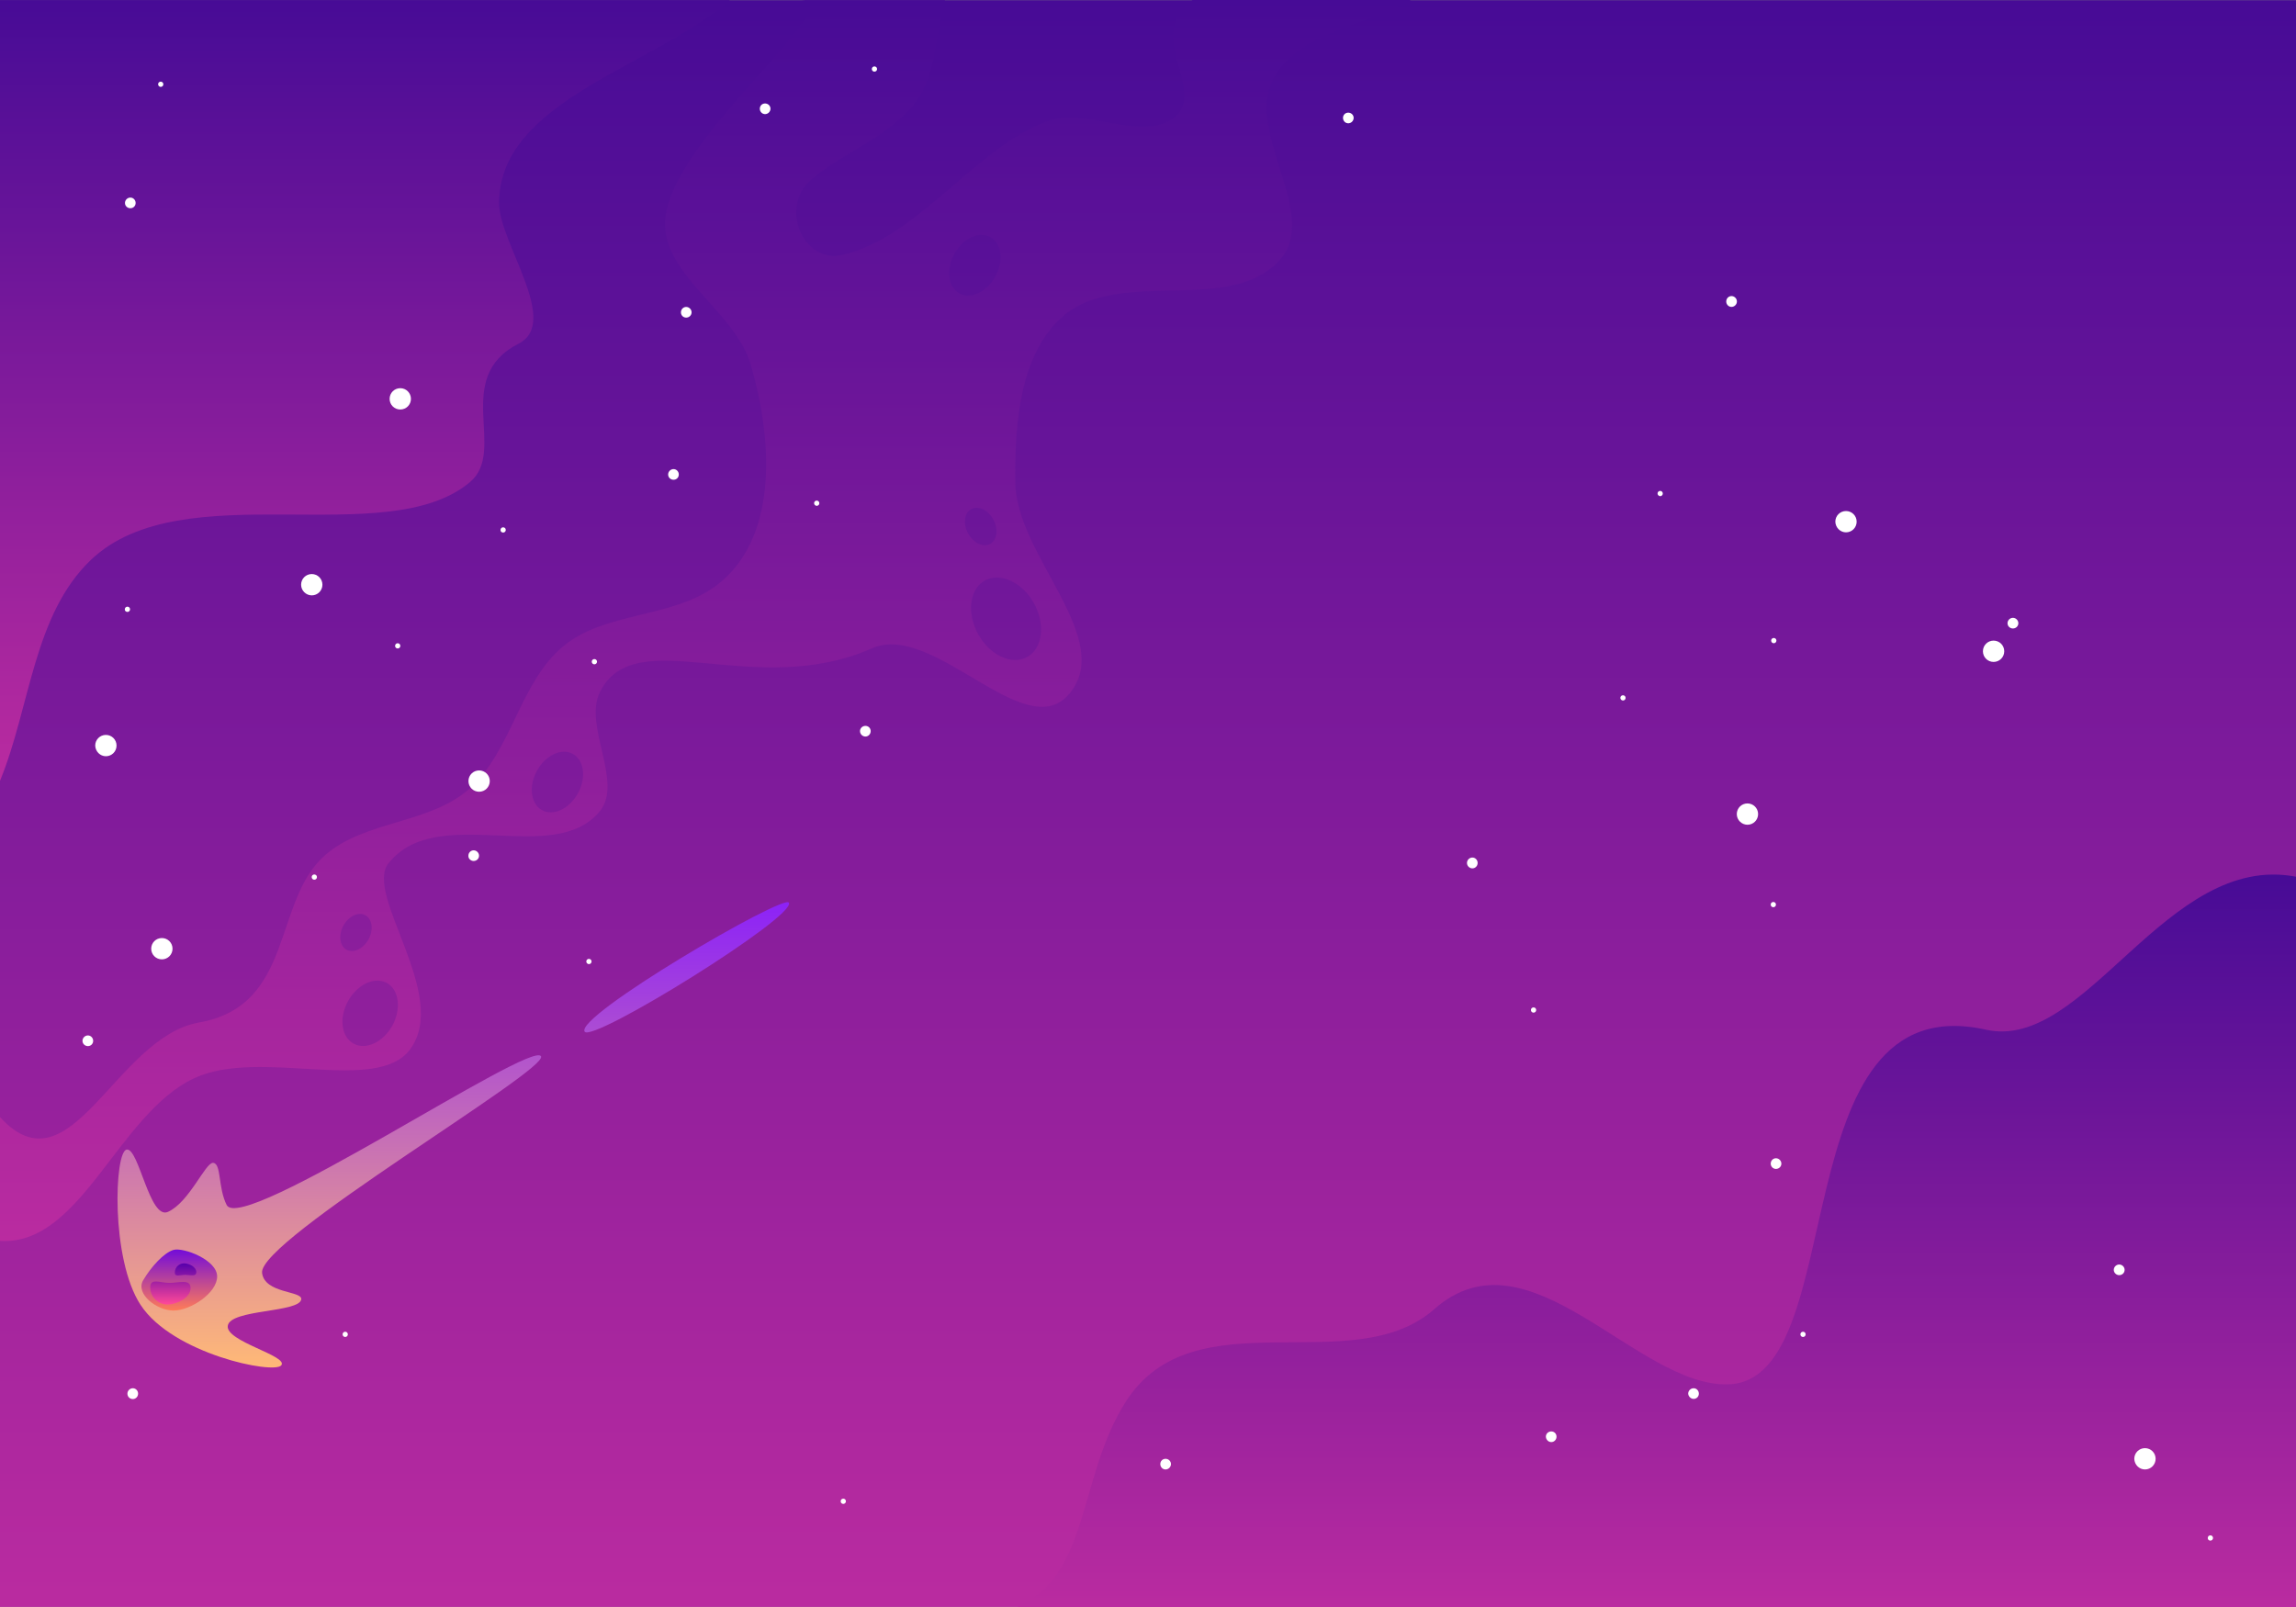 <svg width="5009" height="3506" viewBox="0 0 5009 3506" fill="none" xmlns="http://www.w3.org/2000/svg">
<rect x="0" y="0" width="5009" height="3506" fill="#808080" stroke="none"/>
<g clip-path="url(#clip0_102_182)">
<path d="M5009 0.358H0V3506.36H5009V0.358Z" fill="url(#paint0_linear_102_182)"/>
<path fill-rule="evenodd" clip-rule="evenodd" d="M1743.49 0.358C1863.71 0.358 1476.58 288.708 1451.89 471.879C1435.44 594.947 1602.52 675.799 1637.59 794.932C1691.61 979.891 1690.54 1181.31 1563.17 1277.19C1467.64 1349.45 1321.66 1333.71 1229.35 1409.55C1133.11 1488.98 1116.65 1639.59 1022.55 1722.23C936.325 1797.72 796.431 1790.21 709.847 1865.33C594.282 1965.15 643.299 2194.11 434.352 2230.96C251.166 2263.16 154.563 2606.96 0 2437.39V2707.49C176.746 2718.94 256.89 2430.59 423.618 2352.6C567.448 2285.34 822.192 2389.09 895.18 2288.92C981.406 2170.5 793.211 1951.55 847.594 1883.58C954.572 1749.42 1208.24 1893.24 1308.78 1769.81C1360.3 1706.49 1272.29 1583.42 1308.78 1510.08C1385.7 1355.18 1644.74 1528.33 1902.35 1414.56C2036.87 1355.53 2235.45 1626.35 2331.69 1515.09C2435.45 1395.6 2217.2 1212.43 2215.05 1053.95C2213.26 927.301 2224 770.247 2320.96 688.321C2445.11 583.856 2684.82 687.963 2792.52 566.684C2879.46 468.659 2717.74 291.213 2776.77 174.584C2829.37 70.835 2978.21 57.241 3078.75 0C2919.89 0 2760.67 0 2601.82 0C2496.63 70.478 2630.44 199.27 2564.61 254.006C2492.69 314.109 2371.4 231.468 2283.75 264.739C2125.96 324.484 2002.88 517.672 1838.66 555.951C1751.72 576.343 1699.48 451.129 1769.97 391.742C1842.24 330.566 1941.35 298.01 1997.88 222.166C2044.03 160.99 2040.45 75.486 2061.56 0.358C1955.66 0.358 1849.39 0.358 1743.49 0.358ZM2148.86 1266.45C2182.49 1248.21 2230.44 1270.39 2255.84 1316.54C2281.24 1362.69 2274.44 1415.28 2240.81 1433.52C2207.18 1452.13 2159.24 1429.59 2133.83 1383.44C2108.43 1337.29 2115.23 1284.7 2148.86 1266.45ZM797.147 1996.99C782.12 1988.76 760.652 1998.78 749.203 2019.53C737.754 2040.28 740.974 2063.89 756.001 2072.12C771.028 2080.35 792.495 2070.33 803.945 2049.58C815.394 2028.83 812.174 2005.22 797.147 1996.99ZM844.017 2144.74C817.183 2130.07 779.257 2147.96 759.221 2184.45C739.185 2220.94 744.552 2262.44 771.386 2277.11C798.22 2291.78 836.145 2273.89 856.181 2237.4C875.859 2200.91 870.493 2159.41 844.017 2144.74ZM2160.31 517.314C2135.62 503.719 2100.56 520.176 2081.96 554.163C2063.35 588.149 2068.36 626.787 2093.05 640.024C2117.73 653.619 2152.8 637.162 2171.4 603.175C2190.36 569.546 2185.36 530.909 2160.31 517.314ZM1249.75 1644.96C1225.06 1631.36 1190 1647.82 1171.39 1681.81C1152.79 1715.79 1157.79 1754.07 1182.48 1767.67C1207.17 1781.26 1242.23 1764.81 1260.84 1730.82C1279.44 1697.19 1274.43 1658.55 1249.75 1644.96ZM2118.81 1110.83C2134.19 1102.6 2155.66 1112.62 2167.11 1133.73C2178.56 1154.48 2175.34 1178.45 2160.31 1186.67C2144.93 1194.9 2123.46 1184.88 2112.01 1163.78C2100.56 1143.03 2103.78 1119.06 2118.81 1110.83Z" fill="url(#paint1_linear_102_182)"/>
<path fill-rule="evenodd" clip-rule="evenodd" d="M2217.56 3506.36C2378.2 3440.17 2351.73 3220.87 2456.2 3058.09C2605.04 2825.19 2950.66 3014.09 3129.19 2856.32C3335.64 2673.86 3569.99 3026.25 3770.35 3020.53C4043.69 3012.3 3880.54 2145.82 4332.78 2246.7C4550.68 2295.36 4725.99 1858.18 5009 1912.92V3506.36H2217.56Z" fill="url(#paint2_linear_102_182)"/>
<path fill-rule="evenodd" clip-rule="evenodd" d="M0 1703.63C66.19 1543 72.63 1341.22 198.571 1221.38C398.931 1030.69 843.301 1205.28 1025.41 1051.8C1106.99 983.111 985.342 824.268 1131.32 749.855C1223.63 702.989 1088.74 530.193 1088.74 442.543C1089.82 219.304 1424.7 145.964 1592.5 0.358H0V1703.63Z" fill="url(#paint3_linear_102_182)"/>
<path fill-rule="evenodd" clip-rule="evenodd" d="M873.256 893.508C886.136 893.508 896.512 883.133 896.512 870.254C896.512 857.375 886.136 847 873.256 847C860.376 847 850 857.375 850 870.254C850 883.133 860.376 893.508 873.256 893.508Z" fill="white"/>
<path fill-rule="evenodd" clip-rule="evenodd" d="M680.151 1299.01C693.031 1299.01 703.407 1288.63 703.407 1275.75C703.407 1262.88 693.031 1252.5 680.151 1252.5C667.27 1252.5 656.895 1262.88 656.895 1275.75C656.895 1288.63 667.628 1299.01 680.151 1299.01Z" fill="white"/>
<path fill-rule="evenodd" clip-rule="evenodd" d="M3812.26 1799.51C3825.14 1799.51 3835.51 1789.13 3835.51 1776.25C3835.51 1763.37 3825.14 1753 3812.26 1753C3799.38 1753 3789 1763.37 3789 1776.25C3789 1789.13 3799.73 1799.51 3812.26 1799.51Z" fill="white"/>
<path fill-rule="evenodd" clip-rule="evenodd" d="M4027.26 1161.51C4040.14 1161.51 4050.51 1151.13 4050.51 1138.25C4050.51 1125.37 4040.14 1115 4027.26 1115C4014.38 1115 4004 1125.37 4004 1138.25C4004.36 1151.13 4014.73 1161.51 4027.26 1161.51Z" fill="white"/>
<path fill-rule="evenodd" clip-rule="evenodd" d="M231 1650.01C243.88 1650.01 254.256 1639.63 254.256 1626.75C254.256 1613.87 243.88 1603.5 231 1603.5C218.119 1603.5 207.744 1613.87 207.744 1626.75C208.101 1639.63 218.477 1650.01 231 1650.01Z" fill="white"/>
<path fill-rule="evenodd" clip-rule="evenodd" d="M1033.29 1878.57C1039.73 1878.57 1045.09 1873.56 1045.09 1867.12C1045.09 1860.68 1039.73 1855.32 1033.29 1855.32C1026.85 1855.32 1021.84 1860.68 1021.84 1867.12C1021.48 1873.21 1026.85 1878.57 1033.29 1878.57Z" fill="white"/>
<path fill-rule="evenodd" clip-rule="evenodd" d="M284.44 454.349C290.88 454.349 295.889 449.34 295.889 442.901C295.889 436.461 290.88 431.095 284.44 431.095C278 431.095 272.633 436.461 272.633 442.901C272.633 449.34 278 454.349 284.44 454.349Z" fill="white"/>
<path fill-rule="evenodd" clip-rule="evenodd" d="M1669.07 248.997C1675.51 248.997 1680.88 243.631 1680.88 237.192C1680.88 230.752 1675.51 225.743 1669.07 225.743C1662.63 225.743 1657.62 230.752 1657.62 237.192C1657.62 243.989 1662.99 248.997 1669.07 248.997Z" fill="white"/>
<path fill-rule="evenodd" clip-rule="evenodd" d="M1496.98 692.972C1503.42 692.972 1508.78 687.963 1508.78 681.524C1508.78 675.084 1503.42 669.718 1496.98 669.718C1490.54 669.718 1485.53 675.084 1485.53 681.524C1485.53 687.963 1490.54 692.972 1496.98 692.972Z" fill="white"/>
<path fill-rule="evenodd" clip-rule="evenodd" d="M2941.36 269.032C2947.8 269.032 2953.16 263.666 2953.16 257.226C2953.16 250.786 2947.8 245.778 2941.36 245.778C2934.92 245.778 2929.91 250.786 2929.91 257.226C2929.91 263.666 2934.92 269.032 2941.36 269.032Z" fill="white"/>
<path fill-rule="evenodd" clip-rule="evenodd" d="M1888.04 1607.04C1894.48 1607.04 1899.48 1601.67 1899.48 1595.23C1899.48 1588.79 1894.48 1583.78 1888.04 1583.78C1881.6 1583.78 1876.23 1588.79 1876.23 1595.23C1876.23 1601.67 1881.6 1607.04 1888.04 1607.04Z" fill="white"/>
<path fill-rule="evenodd" clip-rule="evenodd" d="M191.773 2282.48C198.213 2282.48 203.222 2277.47 203.222 2271.03C203.222 2264.59 198.213 2259.22 191.773 2259.22C185.333 2259.22 179.966 2264.59 179.966 2271.03C179.966 2277.47 185.333 2282.48 191.773 2282.48Z" fill="white"/>
<path fill-rule="evenodd" clip-rule="evenodd" d="M3694.81 3052.25C3701.25 3052.25 3706.26 3047.25 3706.26 3040.81C3706.26 3034.37 3701.25 3029 3694.81 3029C3688.37 3029 3683 3034.37 3683 3040.81C3683.36 3046.89 3688.72 3052.25 3694.81 3052.25Z" fill="white"/>
<path fill-rule="evenodd" clip-rule="evenodd" d="M685.725 1919.45C688.945 1919.45 691.449 1916.94 691.449 1913.72C691.449 1910.5 688.945 1908 685.725 1908C682.505 1908 680 1910.5 680 1913.72C680 1916.94 682.505 1919.45 685.725 1919.45Z" fill="white"/>
<path fill-rule="evenodd" clip-rule="evenodd" d="M3868.72 1979.45C3871.94 1979.45 3874.45 1976.94 3874.45 1973.72C3874.45 1970.5 3871.94 1968 3868.72 1968C3865.5 1968 3863 1970.5 3863 1973.72C3863 1976.94 3865.5 1979.45 3868.72 1979.45Z" fill="white"/>
<path fill-rule="evenodd" clip-rule="evenodd" d="M1284.81 2103.6C1288.03 2103.6 1290.53 2101.1 1290.53 2097.88C1290.53 2094.66 1288.03 2092.15 1284.81 2092.15C1281.59 2092.15 1279.08 2094.66 1279.08 2097.88C1279.08 2101.1 1281.95 2103.6 1284.81 2103.6Z" fill="white"/>
<path fill-rule="evenodd" clip-rule="evenodd" d="M867.63 1414.92C870.85 1414.92 873.355 1412.42 873.355 1409.2C873.355 1405.98 870.85 1403.47 867.63 1403.47C864.41 1403.47 861.906 1405.98 861.906 1409.2C861.906 1412.42 864.41 1414.92 867.63 1414.92Z" fill="white"/>
<path fill-rule="evenodd" clip-rule="evenodd" d="M278 1335.14C281.22 1335.14 283.724 1332.64 283.724 1329.42C283.724 1326.2 281.22 1323.69 278 1323.69C274.779 1323.69 272.275 1326.2 272.275 1329.42C271.917 1332.64 274.779 1335.14 278 1335.14Z" fill="white"/>
<path fill-rule="evenodd" clip-rule="evenodd" d="M1781.77 1103.67C1784.99 1103.67 1787.5 1101.17 1787.5 1097.95C1787.5 1094.73 1784.99 1092.23 1781.77 1092.23C1778.55 1092.23 1776.05 1094.73 1776.05 1097.95C1776.05 1100.81 1778.55 1103.67 1781.77 1103.67Z" fill="white"/>
<path fill-rule="evenodd" clip-rule="evenodd" d="M3540.72 1528.45C3543.94 1528.45 3546.45 1525.94 3546.45 1522.72C3546.45 1519.5 3543.94 1517 3540.72 1517C3537.5 1517 3535 1519.5 3535 1522.72C3535 1525.59 3537.5 1528.45 3540.72 1528.45Z" fill="white"/>
<path fill-rule="evenodd" clip-rule="evenodd" d="M1907.71 156.339C1910.93 156.339 1913.44 153.835 1913.44 150.615C1913.44 147.395 1910.93 144.891 1907.71 144.891C1904.49 144.891 1901.99 147.395 1901.99 150.615C1901.99 153.835 1904.49 156.339 1907.71 156.339Z" fill="white"/>
<path fill-rule="evenodd" clip-rule="evenodd" d="M3345.65 2209.5C3348.87 2209.5 3351.38 2206.99 3351.38 2203.77C3351.38 2200.55 3348.87 2198.05 3345.65 2198.05C3342.43 2198.05 3339.93 2200.55 3339.93 2203.77C3339.93 2206.99 3342.43 2209.5 3345.65 2209.5Z" fill="white"/>
<path fill-rule="evenodd" clip-rule="evenodd" d="M350.63 189.61C353.85 189.61 356.355 187.106 356.355 183.886C356.355 180.666 353.85 178.162 350.63 178.162C347.41 178.162 344.906 180.666 344.906 183.886C344.906 186.748 347.41 189.61 350.63 189.61Z" fill="white"/>
<path fill-rule="evenodd" clip-rule="evenodd" d="M3869.72 1403.45C3872.94 1403.45 3875.45 1400.94 3875.45 1397.72C3875.45 1394.5 3872.94 1392 3869.72 1392C3866.5 1392 3864 1394.5 3864 1397.72C3864 1400.94 3866.5 1403.45 3869.72 1403.45Z" fill="white"/>
<path fill-rule="evenodd" clip-rule="evenodd" d="M1296.72 1449.45C1299.94 1449.45 1302.45 1446.94 1302.45 1443.72C1302.45 1440.5 1299.94 1438 1296.72 1438C1293.5 1438 1291 1440.5 1291 1443.72C1291 1446.94 1293.5 1449.45 1296.72 1449.45Z" fill="white"/>
<path fill-rule="evenodd" clip-rule="evenodd" d="M3621.86 1082.57C3625.08 1082.57 3627.59 1080.06 3627.59 1076.84C3627.59 1073.62 3625.08 1071.12 3621.86 1071.12C3618.64 1071.12 3616.14 1073.62 3616.14 1076.84C3616.14 1079.7 3619 1082.57 3621.86 1082.57Z" fill="white"/>
<path fill-rule="evenodd" clip-rule="evenodd" d="M1097.69 1161.99C1100.91 1161.99 1103.41 1159.48 1103.41 1156.26C1103.41 1153.04 1100.91 1150.54 1097.69 1150.54C1094.47 1150.54 1091.96 1153.04 1091.96 1156.26C1091.6 1159.48 1094.47 1161.99 1097.69 1161.99Z" fill="white"/>
<path fill-rule="evenodd" clip-rule="evenodd" d="M753.139 2917.14C756.359 2917.14 758.864 2914.63 758.864 2911.41C758.864 2908.19 756.359 2905.69 753.139 2905.69C749.919 2905.69 747.415 2908.19 747.415 2911.41C747.415 2914.63 749.919 2917.14 753.139 2917.14Z" fill="white"/>
<path fill-rule="evenodd" clip-rule="evenodd" d="M1839.73 3281.33C1842.95 3281.33 1845.46 3278.83 1845.46 3275.61C1845.46 3272.39 1842.95 3269.88 1839.73 3269.88C1836.51 3269.88 1834.01 3272.39 1834.01 3275.61C1834.01 3278.83 1836.51 3281.33 1839.73 3281.33Z" fill="white"/>
<path fill-rule="evenodd" clip-rule="evenodd" d="M3933.5 2917.14C3936.72 2917.14 3939.22 2914.63 3939.22 2911.41C3939.22 2908.19 3936.72 2905.69 3933.5 2905.69C3930.28 2905.69 3927.77 2908.19 3927.77 2911.41C3927.77 2914.63 3930.28 2917.14 3933.5 2917.14Z" fill="white"/>
<path fill-rule="evenodd" clip-rule="evenodd" d="M289.807 3052.61C296.247 3052.61 301.256 3047.25 301.256 3040.81C301.256 3034.37 296.247 3029 289.807 3029C283.367 3029 278 3034.37 278 3040.81C278 3047.6 283.367 3052.61 289.807 3052.61Z" fill="white"/>
<path fill-rule="evenodd" clip-rule="evenodd" d="M3384.3 3146.46C3390.74 3146.46 3395.74 3141.09 3395.74 3134.65C3395.74 3128.21 3390.74 3123.2 3384.3 3123.2C3377.86 3123.2 3372.49 3128.21 3372.49 3134.65C3372.85 3141.09 3377.86 3146.46 3384.3 3146.46Z" fill="white"/>
<path fill-rule="evenodd" clip-rule="evenodd" d="M3874.46 2550.44C3880.9 2550.44 3886.27 2545.43 3886.27 2538.99C3886.27 2532.55 3880.9 2527.18 3874.46 2527.18C3868.02 2527.18 3863.01 2532.55 3863.01 2538.99C3863.01 2545.07 3868.02 2550.44 3874.46 2550.44Z" fill="white"/>
<path fill-rule="evenodd" clip-rule="evenodd" d="M4623.31 2782.26C4629.75 2782.26 4635.11 2777.25 4635.11 2770.81C4635.11 2764.37 4629.75 2759.01 4623.31 2759.01C4616.87 2759.01 4611.5 2764.37 4611.5 2770.81C4611.5 2776.9 4616.87 2782.26 4623.31 2782.26Z" fill="white"/>
<path fill-rule="evenodd" clip-rule="evenodd" d="M3212.2 1894.67C3218.64 1894.67 3223.65 1889.3 3223.65 1882.87C3223.65 1876.43 3218.64 1871.06 3212.2 1871.06C3205.76 1871.06 3200.39 1876.43 3200.39 1882.87C3200.39 1889.3 3205.76 1894.67 3212.2 1894.67Z" fill="white"/>
<path fill-rule="evenodd" clip-rule="evenodd" d="M4391.46 1371.28C4397.9 1371.28 4403.27 1366.27 4403.27 1359.83C4403.27 1353.39 4397.9 1348.02 4391.46 1348.02C4385.02 1348.02 4379.65 1353.39 4379.65 1359.83C4379.65 1366.27 4385.02 1371.28 4391.46 1371.28Z" fill="white"/>
<path fill-rule="evenodd" clip-rule="evenodd" d="M3777.45 669.612C3783.89 669.612 3789.26 664.246 3789.26 657.806C3789.26 651.366 3783.89 646 3777.45 646C3771.01 646 3766 651.366 3766 657.806C3766 664.246 3771.01 669.612 3777.45 669.612Z" fill="white"/>
<path fill-rule="evenodd" clip-rule="evenodd" d="M1469.43 1046.79C1475.87 1046.79 1480.88 1041.78 1480.88 1035.34C1480.88 1028.9 1475.87 1023.54 1469.43 1023.54C1462.99 1023.54 1457.62 1028.9 1457.62 1035.34C1457.62 1041.78 1462.99 1046.79 1469.43 1046.79Z" fill="white"/>
<path fill-rule="evenodd" clip-rule="evenodd" d="M2542.78 3206.2C2549.22 3206.2 2554.59 3200.83 2554.59 3194.4C2554.59 3187.96 2549.22 3182.95 2542.78 3182.95C2536.34 3182.95 2531.33 3187.96 2531.33 3194.4C2531.33 3200.83 2536.34 3206.2 2542.78 3206.2Z" fill="white"/>
<path fill-rule="evenodd" clip-rule="evenodd" d="M4679.48 3206.2C4692.36 3206.2 4702.74 3195.83 4702.74 3182.95C4702.74 3170.07 4692.36 3159.69 4679.48 3159.69C4666.6 3159.69 4656.22 3170.07 4656.22 3182.95C4656.58 3195.83 4666.96 3206.2 4679.48 3206.2Z" fill="white"/>
<path fill-rule="evenodd" clip-rule="evenodd" d="M4349.24 1444.25C4362.12 1444.25 4372.5 1433.88 4372.5 1421C4372.5 1408.12 4362.12 1397.75 4349.24 1397.75C4336.36 1397.75 4325.99 1408.12 4325.99 1421C4325.99 1433.88 4336.36 1444.25 4349.24 1444.25Z" fill="white"/>
<path fill-rule="evenodd" clip-rule="evenodd" d="M1045.26 1727.51C1058.14 1727.51 1068.51 1717.13 1068.51 1704.25C1068.51 1691.37 1058.14 1681 1045.26 1681C1032.38 1681 1022 1691.37 1022 1704.25C1022 1717.13 1032.38 1727.51 1045.26 1727.51Z" fill="white"/>
<path fill-rule="evenodd" clip-rule="evenodd" d="M353.134 2093.22C366.015 2093.22 376.391 2082.85 376.391 2069.97C376.391 2057.09 366.015 2046.72 353.134 2046.72C340.254 2046.72 329.878 2057.09 329.878 2069.97C329.878 2082.85 340.254 2093.22 353.134 2093.22Z" fill="white"/>
<path fill-rule="evenodd" clip-rule="evenodd" d="M4822.24 3361.39C4825.46 3361.39 4827.96 3358.89 4827.96 3355.67C4827.96 3352.45 4825.46 3349.95 4822.24 3349.95C4819.02 3349.95 4816.51 3352.45 4816.51 3355.67C4816.15 3358.89 4819.02 3361.39 4822.24 3361.39Z" fill="white"/>
<path fill-rule="evenodd" clip-rule="evenodd" d="M366.372 2644.17C326.3 2662.06 303.044 2504.65 276.568 2508.22C249.376 2511.44 241.147 2747.2 306.622 2847.02C376.748 2954.34 597.86 2999.06 613.602 2979.03C630.061 2958.28 490.882 2926.8 496.964 2892.45C503.047 2856.32 653.674 2864.19 657.252 2834.85C659.399 2816.25 577.108 2822.69 571.741 2777.26C563.155 2705.7 1197.15 2334.71 1180.34 2304.66C1159.58 2268.53 527.734 2694.61 494.46 2629.14C475.139 2590.51 483.368 2538.27 464.763 2537.2C447.948 2536.49 412.885 2623.42 366.372 2644.17ZM1275.51 2251C1292.32 2276.04 1739.2 1998.78 1720.95 1969.44C1709.5 1950.48 1252.97 2217.37 1275.51 2251Z" fill="url(#paint4_linear_102_182)"/>
<path fill-rule="evenodd" clip-rule="evenodd" d="M378.537 2727.17C399.647 2721.09 473.708 2748.63 473.708 2785.13C473.708 2821.62 415.031 2859.54 378.537 2859.54C342.043 2859.54 294.815 2823.05 312.347 2793.35C329.878 2763.66 357.786 2733.25 378.537 2727.17Z" fill="url(#paint5_linear_102_182)"/>
<path fill-rule="evenodd" clip-rule="evenodd" d="M369.95 2799.08C390.702 2799.08 415.747 2789.78 415.747 2810.53C415.747 2831.28 386.05 2846.3 365.299 2846.3C344.547 2846.3 327.731 2829.49 327.731 2808.74C327.731 2787.99 348.841 2799.08 369.95 2799.08ZM403.94 2781.55C415.031 2781.55 428.269 2786.56 428.269 2775.47C428.269 2764.38 412.527 2756.51 401.435 2756.51C390.344 2756.51 381.399 2765.45 381.399 2776.54C381.399 2787.27 393.206 2781.55 403.94 2781.55Z" fill="url(#paint6_linear_102_182)"/>
</g>
<defs>
<linearGradient id="paint0_linear_102_182" x1="2504.5" y1="3506.36" x2="2504.5" y2="0.358" gradientUnits="userSpaceOnUse">
<stop stop-color="#BA2BA0"/>
<stop offset="1" stop-color="#470B96"/>
</linearGradient>
<linearGradient id="paint1_linear_102_182" x1="1539.6" y1="2708.1" x2="1539.6" y2="0.358" gradientUnits="userSpaceOnUse">
<stop stop-color="#BA2BA0"/>
<stop offset="1" stop-color="#470B96"/>
</linearGradient>
<linearGradient id="paint2_linear_102_182" x1="3613.31" y1="3506.36" x2="3613.31" y2="1908.08" gradientUnits="userSpaceOnUse">
<stop stop-color="#BA2BA0"/>
<stop offset="1" stop-color="#470B96"/>
</linearGradient>
<linearGradient id="paint3_linear_102_182" x1="796.23" y1="1703.67" x2="796.23" y2="0.358" gradientUnits="userSpaceOnUse">
<stop stop-color="#BA2BA0"/>
<stop offset="1" stop-color="#470B96"/>
</linearGradient>
<linearGradient id="paint4_linear_102_182" x1="989.149" y1="2983.78" x2="989.149" y2="1968.57" gradientUnits="userSpaceOnUse">
<stop stop-color="#FFB977"/>
<stop offset="1" stop-color="#8C22F7"/>
</linearGradient>
<linearGradient id="paint5_linear_102_182" x1="391.317" y1="2859.47" x2="391.317" y2="2726.15" gradientUnits="userSpaceOnUse">
<stop stop-color="#FF7C58"/>
<stop offset="1" stop-color="#720BDA"/>
</linearGradient>
<linearGradient id="paint6_linear_102_182" x1="377.866" y1="2846.07" x2="377.866" y2="2756.45" gradientUnits="userSpaceOnUse">
<stop stop-color="#FF4998"/>
<stop offset="1" stop-color="#5600AC"/>
</linearGradient>
<clipPath id="clip0_102_182">
<rect width="5009" height="3506" fill="white"/>
</clipPath>
</defs>
</svg>
